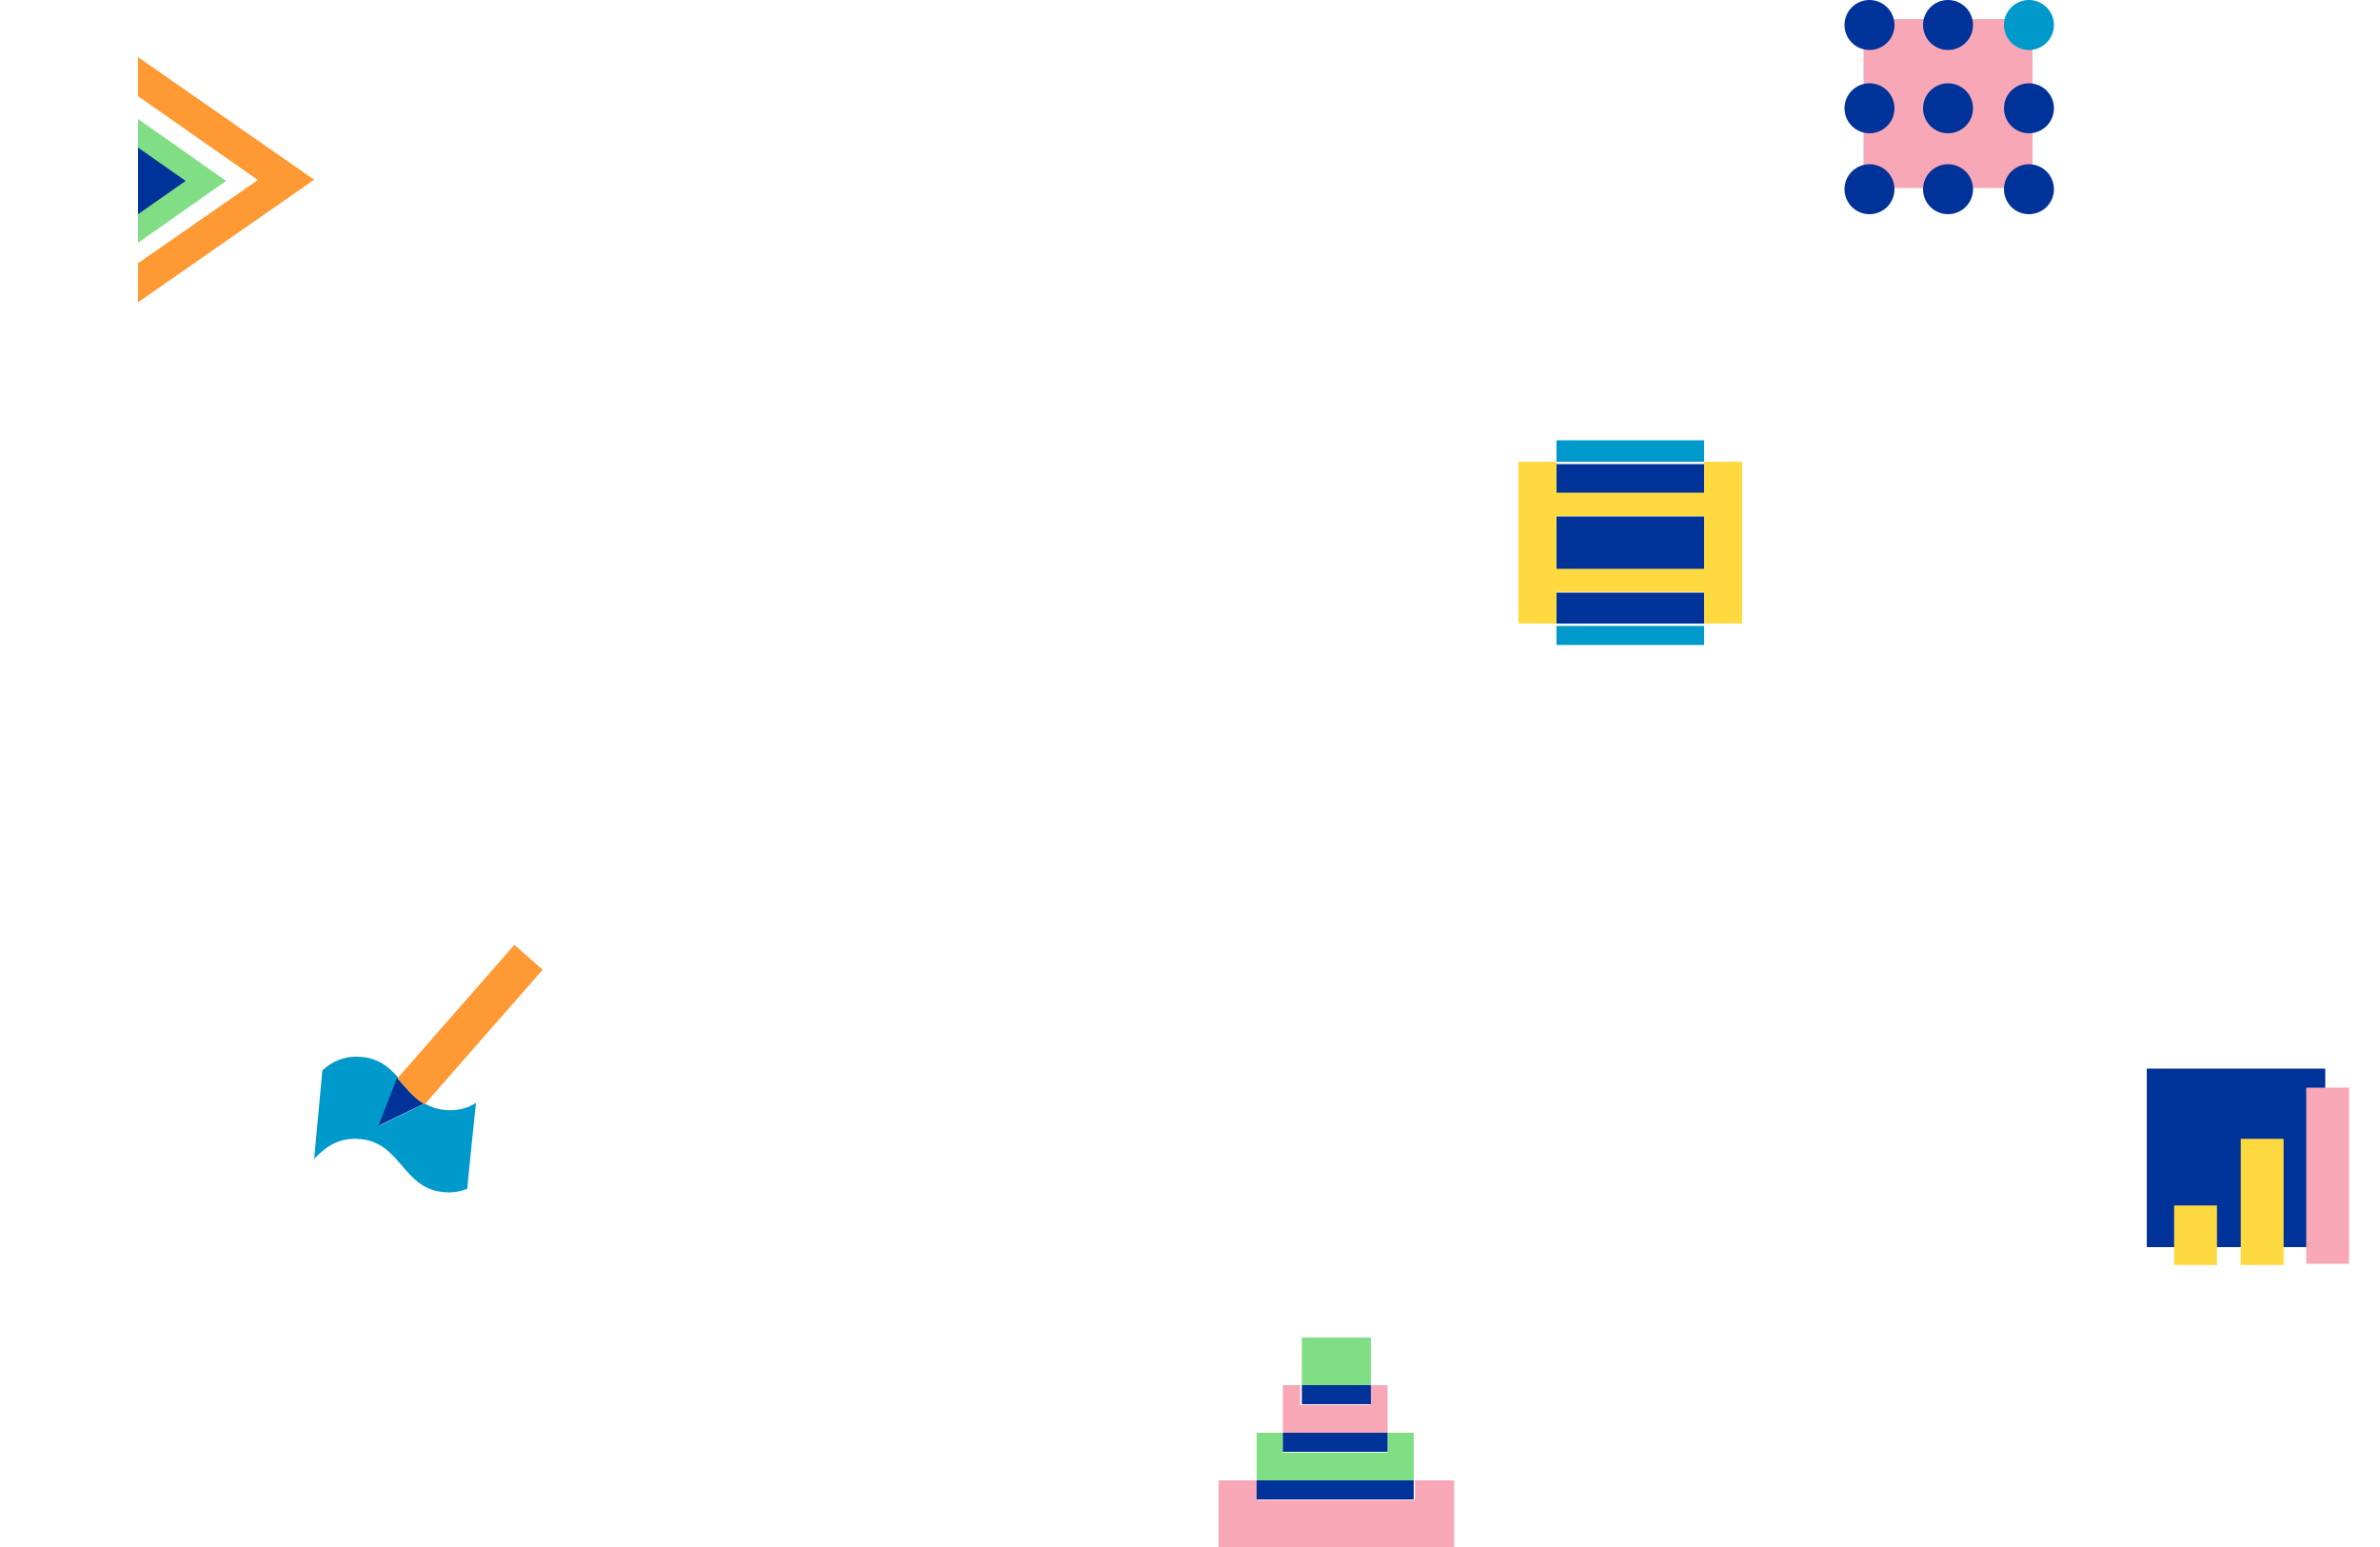 <?xml version="1.0" encoding="UTF-8"?>
<svg width="1000px" height="650px" viewBox="0 0 1000 650" version="1.1" xmlns="http://www.w3.org/2000/svg" xmlns:xlink="http://www.w3.org/1999/xlink">
    <title>Artboard</title>
    <g id="Artboard" stroke="none" stroke-width="1" fill="none" fill-rule="evenodd">
        <g id="Group-Copy-7" transform="translate(132, 397)" fill-rule="nonzero">
            <path d="M56.589,69.489 L56.589,69.461 C52.441,69.362 49.198,68.294 46.48,66.663 L27.452,75.942 L35.225,55.851 C35.225,55.851 35.267,55.879 35.267,55.893 L35.366,55.78 C31.26,51.197 26.631,47.19 18.419,47.007 C11.666,46.852 7.22,49.383 3.455,52.715 C3.469,52.87 0,89.932 0,89.932 C1.671,88.203 3.398,86.558 5.366,85.18 C8.608,82.916 12.487,81.384 17.768,81.51 C37.051,81.96 36.612,103.416 55.81,103.964 L55.81,103.992 C59.18,104.077 61.983,103.472 64.404,102.446 C64.177,102.319 68,66.382 68,66.382 C64.956,68.322 61.346,69.573 56.575,69.489 L56.589,69.489 Z" id="Path" fill="#0099CC"></path>
            <path d="M46.097,67 L46.69,66.703 L46.69,66.703 C46.69,66.703 46.718,66.675 46.718,66.675 L46.788,66.633 C46.788,66.633 46.774,66.618 46.774,66.618 L96,10.444 L84.127,0 L35,56.062 C38.455,59.962 41.543,64.258 46.069,67 L46.097,67 Z" id="Path" fill="#FF9933"></path>
            <path d="M34.761,56.07 L27,76 L46,66.795 C41.448,64.089 38.366,59.849 34.903,56 L34.804,56.112 C34.804,56.112 34.761,56.07 34.761,56.07 Z" id="Path" fill="#003399"></path>
        </g>
        <g id="Group-Copy-8" transform="translate(58, 24)" fill-rule="nonzero">
            <polygon id="Path" fill="#80DE85" points="0 78 37 52.007 0 26"></polygon>
            <polygon id="Path" fill="#003399" points="0 66 20 52.007 0 38"></polygon>
            <polygon id="Path" fill="#FF9933" points="0 103 74 51.507 0 0 0 16.397 50.344 51.633 0 86.589"></polygon>
        </g>
        <g id="Group-Copy-9" transform="translate(638, 185)" fill-rule="nonzero">
            <path d="M94,9 L78.018,9 L78.018,21.454 L15.982,21.454 L15.982,9 L0,9 L0,77 L15.982,77 L15.982,63.731 L78.018,63.731 L78.018,77 L94,77 L94,9 Z M78.018,53.341 L15.982,53.341 L15.982,31.859 L78.018,31.859 L78.018,53.341 Z" id="Shape" fill="#FFD940"></path>
            <rect id="Rectangle" fill="#0099CC" x="16" y="0" width="62" height="9"></rect>
            <rect id="Rectangle" fill="#003399" x="16" y="10" width="62" height="12"></rect>
            <rect id="Rectangle" fill="#003399" x="16" y="32" width="62" height="22"></rect>
            <rect id="Rectangle" fill="#0099CC" x="16" y="78" width="62" height="8"></rect>
            <rect id="Rectangle" fill="#003399" x="16" y="64" width="62" height="13"></rect>
        </g>
        <g id="Group-Copy-10" transform="translate(775, 0)" fill-rule="nonzero">
            <rect id="Rectangle" fill="#F7A7B6" x="8" y="8" width="71" height="71"></rect>
            <circle id="Oval" fill="#003399" cx="10.5" cy="10.5" r="10.5"></circle>
            <circle id="Oval" fill="#003399" cx="43.5" cy="10.5" r="10.5"></circle>
            <circle id="Oval" fill="#0099CC" cx="77.5" cy="10.5" r="10.5"></circle>
            <circle id="Oval" fill="#003399" cx="10.5" cy="45.5" r="10.5"></circle>
            <circle id="Oval" fill="#003399" cx="43.5" cy="45.5" r="10.5"></circle>
            <circle id="Oval" fill="#003399" cx="77.5" cy="45.5" r="10.5"></circle>
            <circle id="Oval" fill="#003399" cx="10.5" cy="79.5" r="10.5"></circle>
            <circle id="Oval" fill="#003399" cx="43.5" cy="79.5" r="10.5"></circle>
            <circle id="Oval" fill="#003399" cx="77.5" cy="79.5" r="10.5"></circle>
        </g>
        <g id="Group-Copy-11" transform="translate(902.033, 448.603)" fill-rule="nonzero">
            <rect id="Rectangle" fill="#003399" x="-0.033" y="0.397" width="75" height="75"></rect>
            <polygon id="Rectangle" fill="#FFD940" transform="translate(20.467, 70.397) rotate(-90) translate(-20.467, -70.397) " points="7.967 61.397 32.967 61.397 32.967 79.397 7.967 79.397"></polygon>
            <polygon id="Rectangle" fill="#FFD940" transform="translate(48.467, 56.397) rotate(-90) translate(-48.467, -56.397) " points="21.967 47.397 74.967 47.397 74.967 65.397 21.967 65.397"></polygon>
            <polygon id="Rectangle" fill="#F7A7B6" transform="translate(75.967, 45.397) rotate(-90) translate(-75.967, -45.397) " points="38.967 36.397 112.967 36.397 112.967 54.397 38.967 54.397"></polygon>
        </g>
        <g id="Group-Copy-12" transform="translate(512, 562.1)" fill-rule="nonzero">
            <polygon id="Path" fill="#F7A7B6" points="82.498 59.9 82.498 68.138 16.488 68.138 16.488 59.9 0 59.9 0 87.9 99 87.9 99 59.9"></polygon>
            <polygon id="Path" fill="#80DE85" points="82 39.9 71.005 39.9 71.005 48.231 27.009 48.231 27.009 39.9 16 39.9 16 59.9 82 59.9"></polygon>
            <rect id="Rectangle" fill="#003399" x="16" y="59.9" width="66" height="8"></rect>
            <polygon id="Path" fill="#F7A7B6" points="71 19.9 63.664 19.9 63.664 28.223 34.322 28.223 34.322 19.9 27 19.9 27 39.9 71 39.9"></polygon>
            <rect id="Rectangle" fill="#003399" x="27" y="39.9" width="44" height="8"></rect>
            <rect id="Rectangle" fill="#80DE85" x="35" y="-0.1" width="29" height="20"></rect>
            <rect id="Rectangle" fill="#003399" x="35" y="19.9" width="29" height="8"></rect>
        </g>
    </g>
</svg>